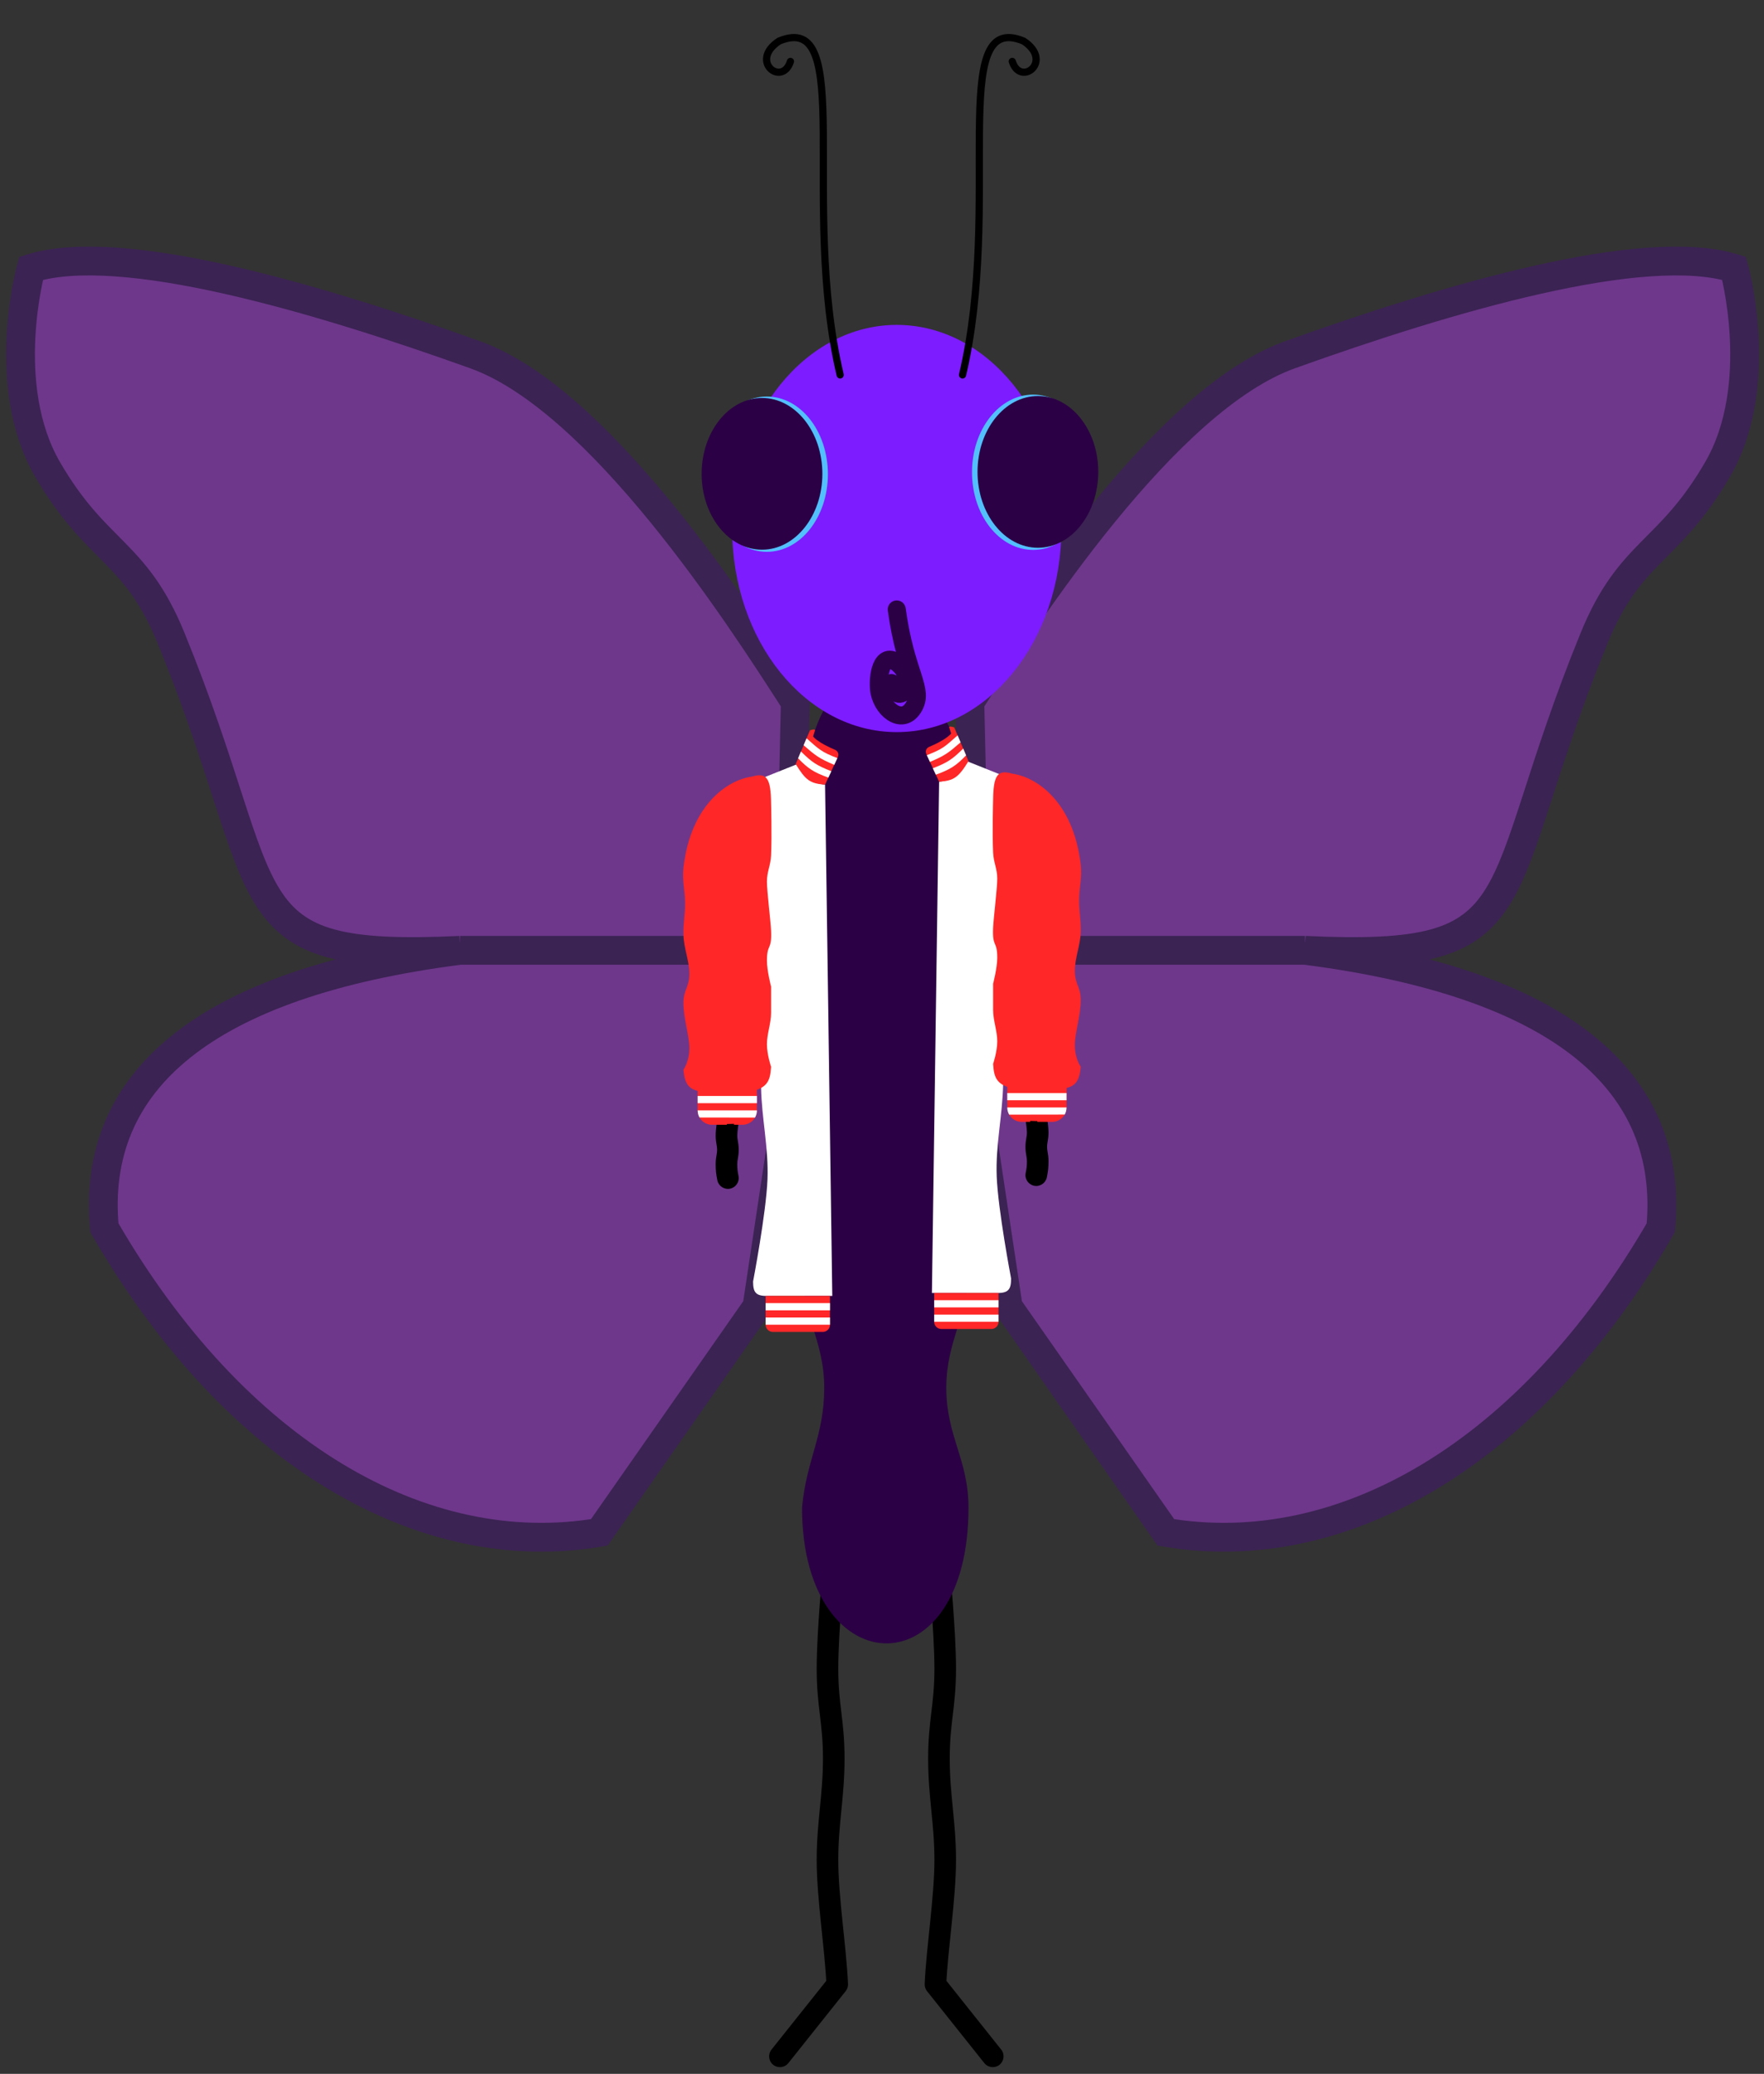 <svg width="245" height="288" viewBox="0 0 245 288" fill="none" xmlns="http://www.w3.org/2000/svg">
<rect x="0" y="0" width="245" height="288" fill="#333333" stroke="none"/>
<path d="M65.99 49.265C83.283 55.464 102.562 85.195 110.459 97.534L109.164 154.726L105.139 181.46L83.234 212.806C58.686 216.96 32.627 201.854 14.499 170.507C12.61 150.113 28.472 136.517 63.9 131.973C31.267 133.505 38.774 125.385 23.761 88.617C18.756 76.361 13.397 76.898 6.602 65.177C-0.193 53.456 4.317 37.261 4.317 37.261C16.855 33.374 44.053 41.4 65.99 49.265Z" fill="#6E378B"/>
<path d="M63.9 131.973C28.472 136.517 12.61 150.113 14.499 170.507C32.627 201.854 58.686 216.96 83.234 212.806L105.139 181.46L109.164 154.726L110.459 97.534C102.562 85.195 83.283 55.464 65.99 49.265C44.053 41.4 16.855 33.374 4.317 37.261C4.317 37.261 -0.193 53.456 6.602 65.177C13.397 76.898 18.756 76.361 23.761 88.617C38.774 125.385 31.267 133.505 63.9 131.973ZM63.9 131.973H102.047" stroke="#3B2353" stroke-width="4"/>
<path d="M179.171 49.265C161.878 55.464 142.599 85.195 134.702 97.534L135.997 154.726L140.022 181.46L161.927 212.806C186.475 216.96 212.534 201.854 230.662 170.507C232.551 150.113 216.689 136.517 181.262 131.973C213.894 133.505 206.387 125.385 221.4 88.617C226.405 76.361 231.764 76.898 238.559 65.177C245.354 53.456 240.844 37.261 240.844 37.261C228.306 33.374 201.108 41.4 179.171 49.265Z" fill="#6E378B"/>
<path d="M181.262 131.973C216.689 136.517 232.551 150.113 230.662 170.507C212.534 201.854 186.475 216.96 161.927 212.806L140.022 181.46L135.997 154.726L134.702 97.534C142.599 85.195 161.878 55.464 179.171 49.265C201.108 41.4 228.306 33.374 240.844 37.261C240.844 37.261 245.354 53.456 238.559 65.177C231.764 76.898 226.405 76.361 221.4 88.617C206.387 125.385 213.894 133.505 181.262 131.973ZM181.262 131.973H143.114" stroke="#3B2353" stroke-width="4"/>
<path d="M116.283 275.578L117.456 276.513C117.683 276.229 117.798 275.872 117.782 275.51L116.283 275.578ZM107.15 284.636C106.634 285.284 106.741 286.227 107.389 286.743C108.037 287.26 108.98 287.153 109.497 286.505L107.15 284.636ZM115.799 217.652C114.307 217.505 114.306 217.505 114.306 217.505C114.306 217.505 114.306 217.505 114.306 217.505C114.306 217.506 114.306 217.506 114.306 217.507C114.306 217.508 114.306 217.51 114.306 217.512C114.305 217.516 114.305 217.523 114.304 217.532C114.302 217.549 114.3 217.575 114.296 217.608C114.29 217.675 114.281 217.774 114.269 217.902C114.244 218.156 114.21 218.525 114.169 218.984C114.087 219.901 113.978 221.178 113.868 222.62C113.65 225.491 113.428 229.058 113.428 231.727L116.428 231.727C116.428 229.18 116.642 225.71 116.859 222.847C116.968 221.422 117.076 220.158 117.157 219.251C117.198 218.798 117.232 218.434 117.255 218.183C117.267 218.058 117.276 217.961 117.283 217.896C117.286 217.864 117.288 217.839 117.29 217.823C117.291 217.814 117.291 217.808 117.292 217.804C117.292 217.802 117.292 217.801 117.292 217.8C117.292 217.799 117.292 217.799 117.292 217.799C117.292 217.798 117.292 217.798 117.292 217.798C117.292 217.798 117.292 217.798 115.799 217.652ZM113.428 231.727C113.428 234.43 113.656 236.325 113.874 238.156C114.091 239.967 114.299 241.714 114.299 244.228L117.299 244.228C117.299 241.525 117.072 239.63 116.853 237.8C116.637 235.988 116.428 234.241 116.428 231.727L113.428 231.727ZM114.299 244.228C114.299 246.753 114.089 248.901 113.871 251.119C113.654 253.331 113.428 255.613 113.428 258.304L116.428 258.304C116.428 255.778 116.638 253.631 116.857 251.413C117.074 249.201 117.299 246.918 117.299 244.228L114.299 244.228ZM113.428 258.304C113.428 260.999 113.717 264.112 114.026 267.134C114.339 270.191 114.671 273.146 114.785 275.647L117.782 275.51C117.662 272.901 117.317 269.827 117.01 266.829C116.7 263.795 116.428 260.825 116.428 258.304L113.428 258.304ZM115.11 274.644L107.15 284.636L109.497 286.505L117.456 276.513L115.11 274.644Z" fill="black"/>
<path d="M129.924 275.578L128.751 276.513C128.525 276.229 128.409 275.872 128.426 275.51L129.924 275.578ZM139.057 284.636C139.573 285.284 139.466 286.227 138.818 286.743C138.17 287.26 137.227 287.153 136.71 286.505L139.057 284.636ZM130.408 217.652C131.901 217.505 131.901 217.505 131.901 217.505C131.901 217.505 131.901 217.505 131.901 217.505C131.901 217.506 131.901 217.506 131.901 217.507C131.901 217.508 131.901 217.51 131.901 217.512C131.902 217.516 131.902 217.523 131.903 217.532C131.905 217.549 131.907 217.575 131.911 217.608C131.917 217.675 131.927 217.774 131.939 217.902C131.963 218.156 131.997 218.525 132.038 218.984C132.12 219.901 132.229 221.178 132.339 222.62C132.557 225.491 132.779 229.058 132.779 231.727L129.779 231.727C129.779 229.18 129.565 225.71 129.348 222.847C129.239 221.422 129.131 220.158 129.05 219.251C129.009 218.798 128.975 218.434 128.952 218.183C128.94 218.058 128.931 217.961 128.924 217.896C128.921 217.864 128.919 217.839 128.917 217.823C128.916 217.814 128.916 217.808 128.915 217.804C128.915 217.802 128.915 217.801 128.915 217.8C128.915 217.799 128.915 217.799 128.915 217.799C128.915 217.798 128.915 217.798 128.915 217.798C128.915 217.798 128.915 217.798 130.408 217.652ZM132.779 231.727C132.779 234.43 132.552 236.325 132.333 238.156C132.116 239.967 131.908 241.714 131.908 244.228L128.908 244.228C128.908 241.525 129.135 239.63 129.354 237.8C129.571 235.988 129.779 234.241 129.779 231.727L132.779 231.727ZM131.908 244.228C131.908 246.753 132.118 248.901 132.336 251.119C132.553 253.331 132.779 255.613 132.779 258.304L129.779 258.304C129.779 255.778 129.569 253.631 129.35 251.413C129.133 249.201 128.908 246.918 128.908 244.228L131.908 244.228ZM132.779 258.304C132.779 260.999 132.49 264.112 132.181 267.134C131.868 270.191 131.536 273.146 131.422 275.647L128.426 275.51C128.545 272.901 128.89 269.827 129.197 266.829C129.507 263.795 129.779 260.825 129.779 258.304L132.779 258.304ZM131.097 274.644L139.057 284.636L136.71 286.505L128.751 276.513L131.097 274.644Z" fill="black"/>
<path d="M134.513 142.875C134.513 136.197 131.43 132.928 131.43 126.25C131.43 119.572 135.569 116.161 134.513 109.625C133.109 100.94 129.118 94 121.797 94C114.475 94 112.566 101.706 111.393 109.625C110.421 116.183 114.475 119.572 114.475 126.25C114.475 132.928 111.393 136.197 111.393 142.875C111.393 149.553 114.475 159.5 114.475 159.5C114.475 159.5 111.393 169.447 111.393 176.125C111.393 182.803 114.475 186.072 114.475 192.75C114.475 199.428 111.99 202.742 111.393 209.375C111.393 221.961 117.432 228.376 123.338 228.218C128.987 228.067 134.513 221.903 134.513 209.375C134.513 202.697 131.43 199.428 131.43 192.75C131.43 186.072 134.513 182.803 134.513 176.125C134.513 169.447 131.43 166.178 131.43 159.5C131.43 152.822 134.513 149.553 134.513 142.875Z" fill="#2B0045"/>
<ellipse cx="124.552" cy="73.396" rx="22.864" ry="28.276" fill="#7D1CFF"/>
<path d="M116.687 52.066C111.087 28.271 118.873 1.253 108.203 5.705C103.986 8.5 108.636 12.123 109.784 8.53" stroke="black" stroke-linecap="round" stroke-linejoin="round"/>
<path d="M133.687 52.066C139.288 28.271 131.502 1.253 142.171 5.705C146.388 8.5 141.738 12.123 140.591 8.53" stroke="black" stroke-linecap="round" stroke-linejoin="round"/>
<path d="M115.594 179.967L114.594 108.967C112.595 108.721 111.567 107.976 111.094 105.967L103.594 108.967L106.094 129.967C106.094 129.967 105.522 141.227 105.703 150.989C105.784 155.353 106.767 159.428 106.594 163.794C106.408 168.474 104.594 177.967 104.594 177.967C104.601 179.446 104.935 179.999 106.594 179.967H115.594Z" fill="white"/>
<path d="M106.338 179.967H115.279V183.967C115.279 184.519 114.831 184.967 114.279 184.967H107.338C106.786 184.967 106.338 184.519 106.338 183.967V179.967Z" fill="#FF2727"/>
<rect x="106.338" y="180.967" width="8.941" height="1" fill="white"/>
<rect x="106.338" y="182.967" width="8.941" height="1" fill="white"/>
<path d="M112.5 101.406C112.584 102.361 113.922 103.251 115.988 104.133C116.218 104.231 116.578 104.555 116.391 105.074L114.594 108.967C112.532 108.821 111.911 108.378 110.513 106.111L112.5 101.406Z" fill="#FF2727"/>
<path d="M112.023 102.53C113.775 104.075 114.044 104.41 116.3 105.28L115.868 106.218C113.74 105.316 113.268 104.937 111.609 103.494L112.023 102.53Z" fill="white"/>
<path d="M111.242 104.359C112.751 105.838 113.376 106.285 115.469 107.1L115.051 107.991C112.978 107.24 112.213 106.718 110.845 105.304L111.242 104.359Z" fill="white"/>
<path d="M113.207 101.375C113.061 101.246 112.918 101.311 112.5 101.418C112.568 101.922 112.666 102.27 112.895 102.367L113.207 101.375Z" fill="#FF2727"/>
<path d="M99.63 163.907C99.797 164.718 100.59 165.24 101.402 165.073C102.213 164.906 102.735 164.113 102.568 163.302L99.63 163.907ZM101.099 155.752C99.62 155.503 99.62 155.504 99.62 155.504C99.62 155.504 99.62 155.504 99.62 155.504C99.62 155.504 99.62 155.504 99.62 155.504C99.62 155.505 99.62 155.505 99.62 155.506C99.619 155.507 99.619 155.508 99.619 155.509C99.618 155.513 99.618 155.517 99.617 155.522C99.615 155.533 99.613 155.548 99.61 155.567C99.603 155.605 99.595 155.659 99.585 155.725C99.565 155.858 99.538 156.044 99.511 156.256C99.46 156.661 99.399 157.23 99.399 157.715L102.399 157.715C102.399 157.429 102.439 157.016 102.487 156.633C102.51 156.45 102.534 156.289 102.551 156.174C102.56 156.117 102.567 156.072 102.572 156.042C102.574 156.027 102.576 156.015 102.577 156.008C102.578 156.005 102.578 156.002 102.578 156.001C102.579 156 102.579 155.999 102.579 155.999C102.579 155.999 102.579 155.999 102.579 155.999C102.579 155.999 102.579 155.999 102.579 155.999C102.579 155.999 102.579 156 102.579 156C102.579 156 102.579 156 101.099 155.752ZM99.399 157.715C99.399 158.237 99.47 158.644 99.52 158.944C99.57 159.24 99.599 159.429 99.599 159.678L102.599 159.678C102.599 159.156 102.529 158.748 102.479 158.448C102.429 158.152 102.399 157.963 102.399 157.715L99.399 157.715ZM99.599 159.678C99.599 159.926 99.57 160.115 99.52 160.411C99.47 160.711 99.399 161.119 99.399 161.641L102.399 161.641C102.399 161.393 102.429 161.203 102.479 160.907C102.529 160.607 102.599 160.2 102.599 159.678L99.599 159.678ZM99.399 161.641C99.399 162.513 99.454 163.052 99.63 163.907L102.568 163.302C102.434 162.646 102.399 162.31 102.399 161.641L99.399 161.641Z" fill="black"/>
<path d="M96.895 151.202H105.126V154.202C105.126 155.307 104.231 156.202 103.126 156.202H98.895C97.791 156.202 96.895 155.307 96.895 154.202V151.202Z" fill="#FF2727"/>
<rect x="96.895" y="152.202" width="8.231" height="1" fill="white"/>
<path d="M96.895 154.202H105.126C105.117 154.613 105.051 154.83 104.863 155.202L97.151 155.189C96.972 154.859 96.923 154.638 96.895 154.202Z" fill="white"/>
<path d="M98.203 151.694H103.818C106.527 151.172 106.974 150.232 107.094 148.148C107.094 148.148 106.519 146.477 106.519 145.015C106.519 143.553 107.094 142.123 107.094 140.661V137.016C107.094 137.016 106.519 134.834 106.519 133.41C106.519 130.954 107.218 132.078 107.094 129.234C107.031 127.807 106.519 123.854 106.519 122.431C106.519 121.007 107.031 120.215 107.094 118.792C107.219 115.948 107.094 111.503 107.094 111.503C107.058 108.154 106.519 107.215 104.455 107.846C100.906 108.334 95.915 111.901 94.928 120.467C94.717 122.296 95.144 123.601 95.144 125.428C95.144 127.255 94.888 127.998 94.928 129.825C94.969 131.729 95.744 133.417 95.744 135.244C95.744 137.071 94.947 137.429 94.928 139.183C94.903 141.462 95.741 143.757 95.744 145.563C95.747 147.419 94.928 148.542 94.928 148.542C95.111 151.026 96.014 151.504 98.203 151.694Z" fill="#FF2727"/>
<line x1="101.447" y1="156.086" x2="101.62" y2="162.931" stroke="black"/>
<path d="M129.432 179.561L130.432 108.561C132.431 108.314 133.458 107.57 133.932 105.561L141.432 108.561L138.932 129.561C138.932 129.561 139.504 140.821 139.322 150.582C139.241 154.947 138.259 159.022 138.432 163.388C138.617 168.068 140.432 177.561 140.432 177.561C140.424 179.039 140.09 179.593 138.432 179.561H129.432Z" fill="white"/>
<path d="M138.687 179.561H129.746V183.561C129.746 184.113 130.194 184.561 130.746 184.561H137.687C138.24 184.561 138.687 184.113 138.687 183.561V179.561Z" fill="#FF2727"/>
<rect width="8.941" height="1" transform="matrix(-1 0 0 1 138.687 180.561)" fill="white"/>
<rect width="8.941" height="1" transform="matrix(-1 0 0 1 138.687 182.561)" fill="white"/>
<path d="M132.526 101C132.441 101.955 131.103 102.845 129.037 103.727C128.808 103.825 128.447 104.149 128.635 104.668L130.432 108.561C132.493 108.415 133.115 107.972 134.512 105.704L132.526 101Z" fill="#FF2727"/>
<path d="M133.002 102.123C131.25 103.669 130.981 104.004 128.725 104.874L129.158 105.812C131.285 104.91 131.757 104.531 133.416 103.088L133.002 102.123Z" fill="white"/>
<path d="M133.783 103.953C132.274 105.432 131.649 105.879 129.557 106.694L129.975 107.584C132.048 106.834 132.812 106.312 134.18 104.898L133.783 103.953Z" fill="white"/>
<path d="M131.818 100.969C131.964 100.84 132.107 100.905 132.525 101.012C132.458 101.516 132.359 101.864 132.131 101.961L131.818 100.969Z" fill="#FF2727"/>
<path d="M145.395 163.5C145.228 164.312 144.435 164.834 143.624 164.667C142.812 164.5 142.29 163.707 142.457 162.895L145.395 163.5ZM143.926 155.345C145.405 155.097 145.405 155.097 145.405 155.097C145.405 155.098 145.405 155.098 145.405 155.098C145.405 155.098 145.405 155.098 145.406 155.098C145.406 155.099 145.406 155.099 145.406 155.099C145.406 155.1 145.406 155.102 145.406 155.103C145.407 155.106 145.408 155.111 145.408 155.116C145.41 155.127 145.413 155.142 145.416 155.161C145.422 155.199 145.43 155.253 145.44 155.319C145.46 155.452 145.487 155.638 145.514 155.849C145.566 156.255 145.626 156.824 145.626 157.309L142.626 157.309C142.626 157.023 142.586 156.61 142.538 156.227C142.515 156.044 142.492 155.883 142.474 155.768C142.466 155.711 142.458 155.666 142.454 155.636C142.451 155.621 142.449 155.609 142.448 155.602C142.448 155.598 142.447 155.596 142.447 155.594C142.447 155.594 142.447 155.593 142.447 155.593C142.447 155.593 142.447 155.593 142.447 155.593C142.447 155.593 142.447 155.593 142.447 155.593C142.447 155.593 142.447 155.593 142.447 155.593C142.447 155.593 142.447 155.594 143.926 155.345ZM145.626 157.309C145.626 157.831 145.556 158.238 145.505 158.538C145.456 158.834 145.426 159.023 145.426 159.272L142.426 159.272C142.426 158.749 142.496 158.342 142.547 158.042C142.596 157.746 142.626 157.557 142.626 157.309L145.626 157.309ZM145.426 159.272C145.426 159.52 145.456 159.709 145.505 160.005C145.556 160.305 145.626 160.713 145.626 161.235L142.626 161.235C142.626 160.986 142.596 160.797 142.547 160.501C142.496 160.201 142.426 159.794 142.426 159.272L145.426 159.272ZM145.626 161.235C145.626 162.107 145.571 162.646 145.395 163.5L142.457 162.895C142.592 162.24 142.626 161.904 142.626 161.235L145.626 161.235Z" fill="black"/>
<path d="M148.13 150.796H139.899V153.796C139.899 154.9 140.795 155.796 141.899 155.796H146.13C147.234 155.796 148.13 154.9 148.13 153.796V150.796Z" fill="#FF2727"/>
<rect width="8.231" height="1" transform="matrix(-1 0 0 1 148.13 151.796)" fill="white"/>
<path d="M148.13 153.796H139.899C139.908 154.207 139.974 154.424 140.162 154.796L147.874 154.783C148.053 154.453 148.103 154.232 148.13 153.796Z" fill="white"/>
<path d="M146.822 151.288H141.207C138.498 150.766 138.051 149.826 137.932 147.741C137.932 147.741 138.506 146.071 138.506 144.609C138.506 143.147 137.932 141.717 137.932 140.255V136.61C137.932 136.61 138.506 134.428 138.506 133.004C138.506 130.548 137.807 131.672 137.932 128.828C137.994 127.401 138.506 123.448 138.506 122.025C138.506 120.601 137.994 119.809 137.932 118.386C137.807 115.542 137.932 111.097 137.932 111.097C137.967 107.748 138.506 106.809 140.571 107.44C144.119 107.928 149.11 111.494 150.097 120.061C150.308 121.889 149.881 123.195 149.881 125.022C149.881 126.849 150.137 127.592 150.097 129.419C150.056 131.323 149.281 133.011 149.281 134.838C149.281 136.665 150.078 137.023 150.097 138.777C150.123 141.056 149.284 143.351 149.281 145.157C149.278 147.013 150.097 148.135 150.097 148.135C149.914 150.62 149.011 151.098 146.822 151.288Z" fill="#FF2727"/>
<line y1="-0.5" x2="6.847" y2="-0.5" transform="matrix(-0.025 1 1 0.025 144.078 155.693)" stroke="black"/>
<ellipse cx="106.501" cy="65.852" rx="8.484" ry="10.784" fill="#53C0FE"/>
<ellipse cx="105.834" cy="65.802" rx="8.384" ry="10.534" fill="#2B0045"/>
<ellipse rx="8.484" ry="10.784" transform="matrix(-1 0 0 1 143.484 65.584)" fill="#53C0FE"/>
<ellipse rx="8.384" ry="10.534" transform="matrix(-1 0 0 1 144.151 65.534)" fill="#2B0045"/>
<path d="M124.548 84.633C125.776 93.707 128.444 95.727 126.849 98.278C125.255 100.83 122.306 98.411 122.082 95.638C121.898 93.355 122.663 90.02 125.083 92.479C127.273 94.704 124.775 98.47 123.815 94.86" stroke="#2B0045" stroke-width="2.5" stroke-linecap="round" stroke-linejoin="round"/>
</svg>
